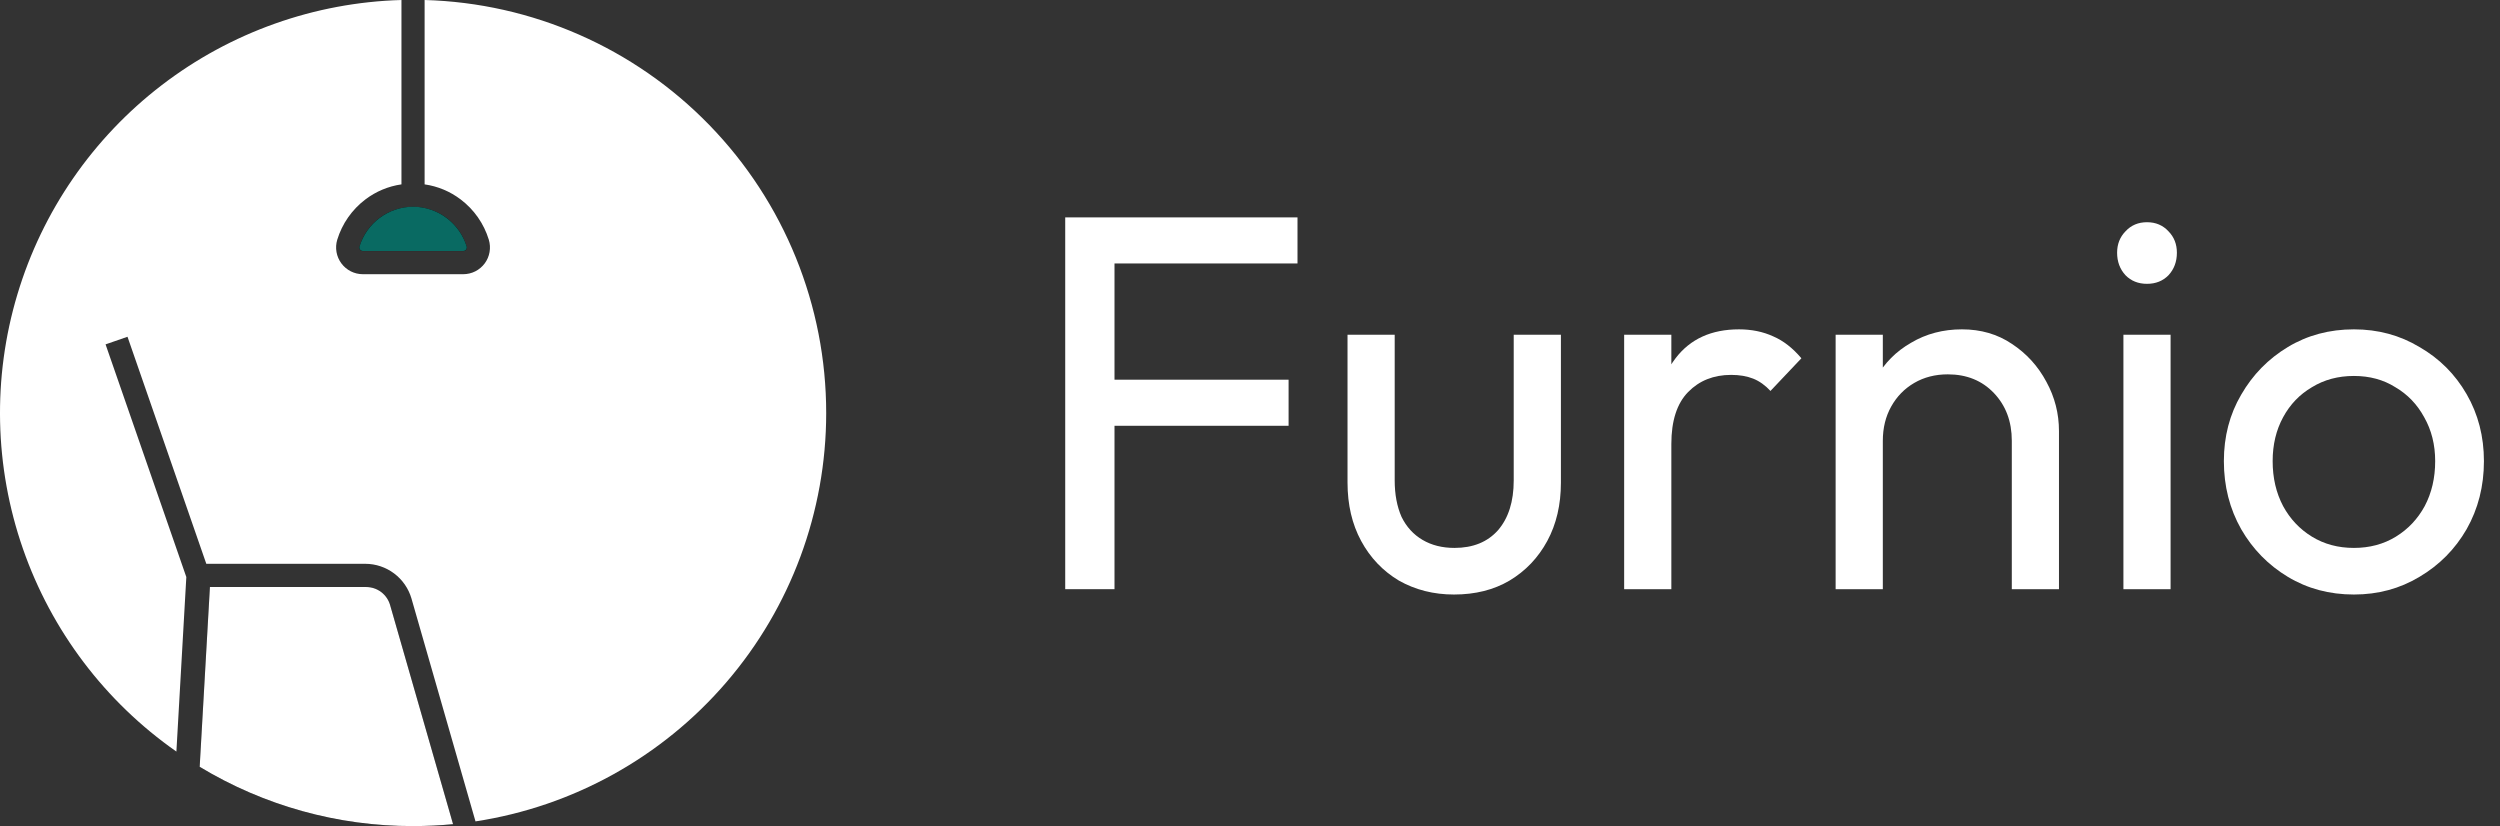 <svg width="115" height="38" viewBox="0 0 115 38" fill="none" xmlns="http://www.w3.org/2000/svg">
<rect x="0" y="0" width="115" height="38" fill="#333333" stroke="none"/>
<path d="M20.841 37.912C20.235 37.97 19.622 37.999 19.002 38C15.541 38.006 12.146 37.063 9.185 35.273L9.656 27.003H16.848C17.095 27.004 17.336 27.084 17.533 27.233C17.731 27.382 17.875 27.591 17.944 27.829L20.841 37.912Z" fill="black"/>
<path d="M21.441 11.485C21.426 11.505 21.407 11.522 21.385 11.533C21.362 11.544 21.337 11.55 21.312 11.55H16.689C16.664 11.55 16.64 11.544 16.617 11.533C16.595 11.522 16.576 11.505 16.561 11.485C16.546 11.464 16.536 11.441 16.532 11.415C16.527 11.39 16.529 11.365 16.537 11.341C16.697 10.812 17.023 10.348 17.467 10.019C17.911 9.69 18.449 9.513 19.002 9.513C19.554 9.513 20.092 9.69 20.536 10.019C20.98 10.348 21.306 10.812 21.467 11.341C21.474 11.365 21.475 11.391 21.47 11.416C21.466 11.441 21.456 11.464 21.441 11.485Z" fill="black"/>
<path d="M38.005 19.004C38.004 23.545 36.376 27.936 33.416 31.381C30.457 34.826 26.362 37.097 21.873 37.784L18.928 27.533C18.794 27.073 18.515 26.669 18.133 26.381C17.75 26.093 17.285 25.936 16.806 25.935H9.49L5.865 15.491L4.856 15.841L8.571 26.544L8.114 34.572C4.838 32.282 2.368 29.017 1.055 25.242C-0.258 21.467 -0.348 17.374 0.799 13.545C1.945 9.717 4.27 6.347 7.442 3.915C10.614 1.483 14.472 0.113 18.467 0V8.481C17.865 8.567 17.295 8.805 16.811 9.172C16.193 9.639 15.739 10.288 15.513 11.028C15.458 11.211 15.446 11.405 15.479 11.594C15.512 11.783 15.589 11.961 15.703 12.115C15.817 12.269 15.965 12.394 16.136 12.481C16.307 12.567 16.496 12.613 16.688 12.613H21.311C21.503 12.613 21.692 12.568 21.863 12.482C22.034 12.395 22.183 12.27 22.297 12.116C22.411 11.962 22.488 11.783 22.52 11.594C22.553 11.405 22.541 11.211 22.486 11.028C22.26 10.288 21.806 9.638 21.188 9.172C20.704 8.805 20.134 8.567 19.532 8.481V0C24.48 0.138 29.178 2.201 32.628 5.75C36.078 9.299 38.007 14.054 38.005 19.004Z" fill="white"/>
<path d="M19.002 9.508C19.553 9.511 20.09 9.69 20.533 10.019C20.977 10.348 21.303 10.809 21.467 11.336C21.474 11.361 21.475 11.386 21.47 11.411C21.466 11.436 21.456 11.46 21.441 11.48C21.426 11.501 21.407 11.518 21.385 11.529C21.362 11.54 21.337 11.546 21.312 11.545H16.689C16.664 11.546 16.64 11.54 16.617 11.529C16.595 11.518 16.576 11.501 16.561 11.48C16.546 11.46 16.536 11.436 16.532 11.411C16.527 11.386 16.529 11.361 16.537 11.336C16.7 10.809 17.027 10.348 17.47 10.019C17.913 9.69 18.45 9.511 19.002 9.508Z" fill="#096A62"/>
<path d="M17.944 27.829L20.841 37.912C20.235 37.97 19.622 37.999 19.002 38C15.541 38.006 12.146 37.063 9.185 35.273L9.656 27.003H16.848C17.095 27.004 17.336 27.084 17.533 27.233C17.731 27.382 17.875 27.591 17.944 27.829Z" fill="white"/>
<path d="M49 27.102V10H51.267V27.102H49ZM50.544 19.586V17.466H59.275V19.586H50.544ZM50.544 12.119V10H59.685V12.119H50.544Z" fill="white"/>
<path d="M66.882 27.348C65.949 27.348 65.105 27.134 64.349 26.707C63.61 26.264 63.031 25.656 62.613 24.884C62.195 24.112 61.986 23.216 61.986 22.198V15.397H64.156V22.099C64.156 22.74 64.261 23.299 64.47 23.775C64.695 24.235 65.017 24.588 65.435 24.834C65.853 25.081 66.343 25.204 66.906 25.204C67.758 25.204 68.425 24.933 68.908 24.391C69.39 23.832 69.631 23.069 69.631 22.099V15.397H71.802V22.198C71.802 23.216 71.593 24.112 71.175 24.884C70.757 25.656 70.178 26.264 69.438 26.707C68.715 27.134 67.863 27.348 66.882 27.348Z" fill="white"/>
<path d="M74.711 27.102V15.397H76.882V27.102H74.711ZM76.882 20.424L76.062 20.054C76.062 18.559 76.4 17.368 77.075 16.481C77.75 15.594 78.723 15.15 79.993 15.15C80.572 15.15 81.095 15.257 81.561 15.47C82.027 15.668 82.462 16.004 82.864 16.481L81.441 17.984C81.199 17.721 80.934 17.532 80.645 17.417C80.355 17.302 80.017 17.245 79.632 17.245C78.828 17.245 78.168 17.508 77.654 18.033C77.139 18.559 76.882 19.356 76.882 20.424Z" fill="white"/>
<path d="M92.543 27.102V20.276C92.543 19.389 92.269 18.658 91.723 18.083C91.176 17.508 90.469 17.22 89.6 17.22C89.022 17.22 88.507 17.352 88.057 17.614C87.606 17.877 87.253 18.239 86.996 18.699C86.738 19.159 86.61 19.684 86.61 20.276L85.717 19.758C85.717 18.871 85.91 18.083 86.296 17.393C86.682 16.703 87.221 16.16 87.912 15.766C88.603 15.355 89.383 15.15 90.251 15.15C91.12 15.15 91.884 15.372 92.543 15.816C93.218 16.259 93.749 16.842 94.135 17.565C94.521 18.271 94.713 19.027 94.713 19.832V27.102H92.543ZM84.439 27.102V15.397H86.61V27.102H84.439Z" fill="white"/>
<path d="M97.677 27.102V15.397H99.847V27.102H97.677ZM98.762 13.056C98.36 13.056 98.03 12.924 97.773 12.661C97.516 12.382 97.387 12.037 97.387 11.626C97.387 11.232 97.516 10.903 97.773 10.641C98.03 10.361 98.36 10.222 98.762 10.222C99.164 10.222 99.493 10.361 99.751 10.641C100.008 10.903 100.137 11.232 100.137 11.626C100.137 12.037 100.008 12.382 99.751 12.661C99.493 12.924 99.164 13.056 98.762 13.056Z" fill="white"/>
<path d="M108.28 27.348C107.154 27.348 106.141 27.077 105.241 26.535C104.341 25.993 103.625 25.262 103.094 24.342C102.564 23.405 102.298 22.362 102.298 21.212C102.298 20.079 102.564 19.06 103.094 18.157C103.625 17.236 104.341 16.506 105.241 15.963C106.141 15.421 107.154 15.15 108.28 15.15C109.389 15.15 110.394 15.421 111.295 15.963C112.211 16.489 112.935 17.212 113.465 18.132C113.996 19.052 114.261 20.079 114.261 21.212C114.261 22.362 113.996 23.405 113.465 24.342C112.935 25.262 112.211 25.993 111.295 26.535C110.394 27.077 109.389 27.348 108.28 27.348ZM108.28 25.204C109.003 25.204 109.647 25.032 110.209 24.687C110.772 24.342 111.214 23.873 111.536 23.282C111.858 22.674 112.018 21.984 112.018 21.212C112.018 20.456 111.849 19.783 111.512 19.192C111.19 18.6 110.748 18.14 110.185 17.811C109.639 17.466 109.003 17.294 108.28 17.294C107.556 17.294 106.913 17.466 106.35 17.811C105.788 18.14 105.345 18.6 105.024 19.192C104.702 19.783 104.542 20.456 104.542 21.212C104.542 21.984 104.702 22.674 105.024 23.282C105.345 23.873 105.788 24.342 106.35 24.687C106.913 25.032 107.556 25.204 108.28 25.204Z" fill="white"/>
</svg>
